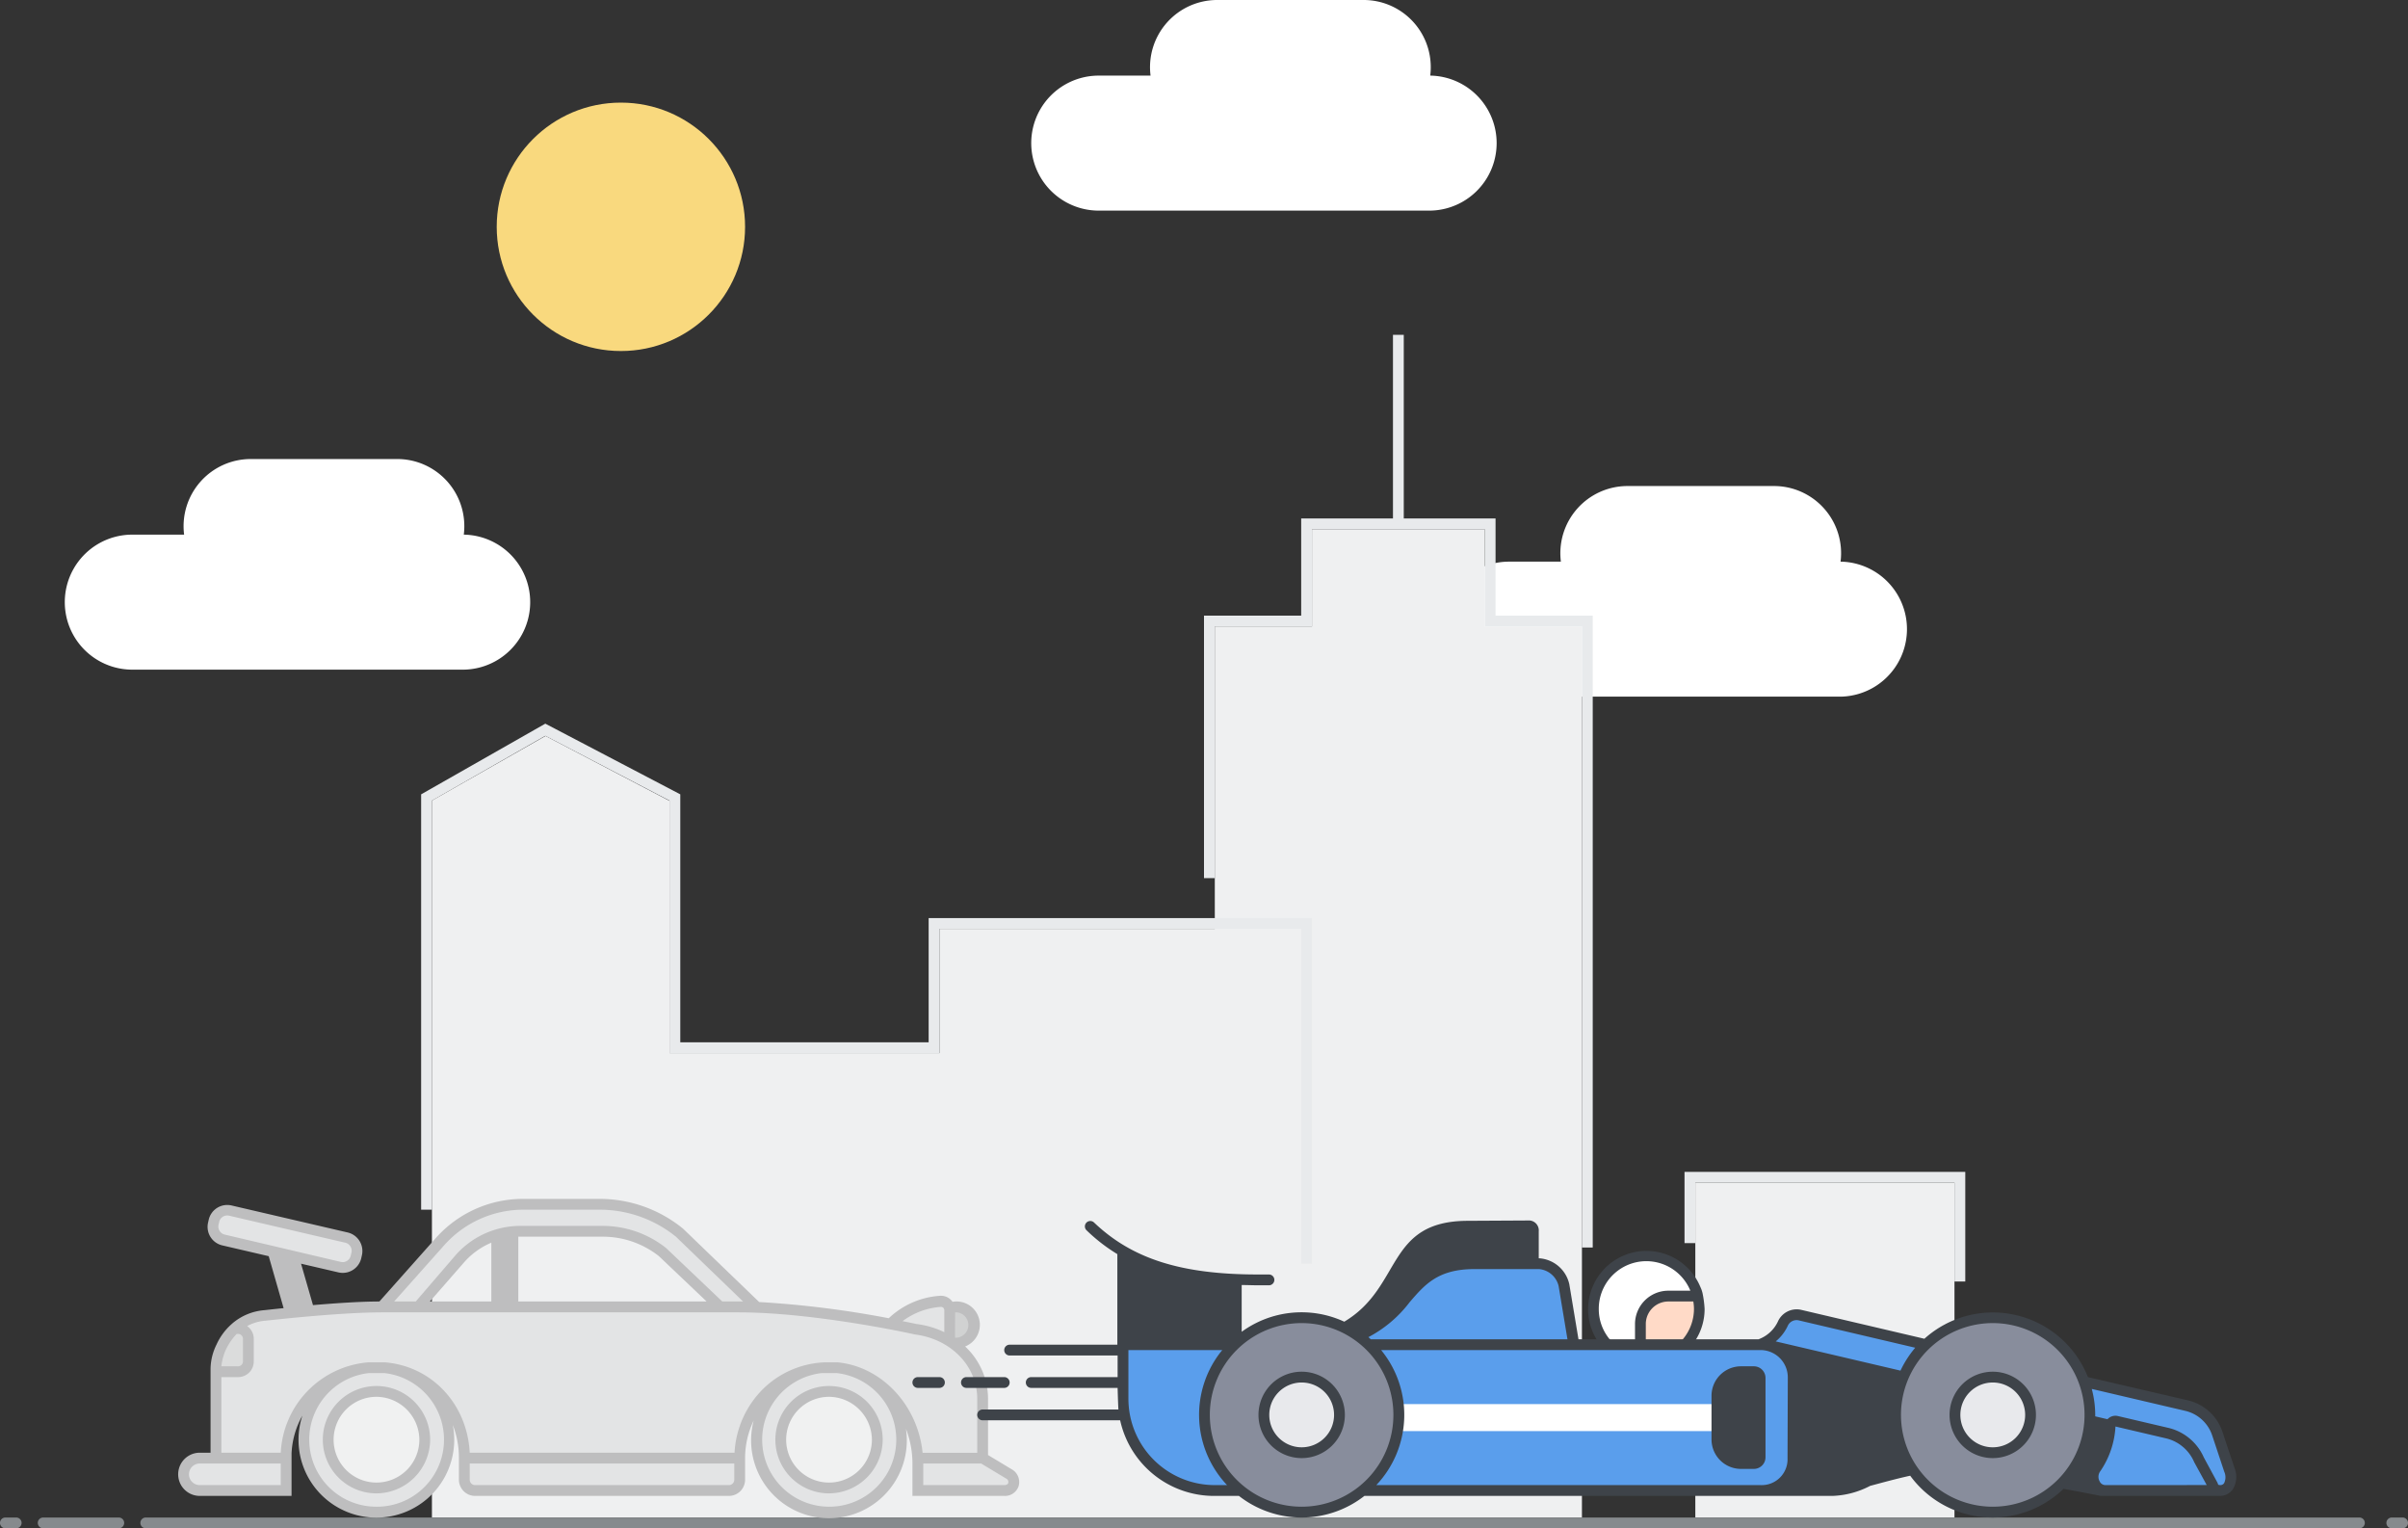 <svg xmlns="http://www.w3.org/2000/svg" width="446" height="283" viewBox="0 0 446 283"><rect x="0" y="0" width="446" height="283" fill="#333333" stroke="none"/><defs><style>.cls-1{fill:#f9d97e;}.cls-2{fill:#e8eaec;}.cls-3{fill:#fff;}.cls-4{fill:#eff0f1;}.cls-5{fill:#868a8d;}.cls-6{fill:#e3e4e5;}.cls-7{fill:#f0f1f1;}.cls-8{fill:#bebebf;}.cls-9{fill:#d1d2d2;}.cls-10{fill:#dbdcdc;}.cls-11{fill:#ffdac7;}.cls-12{fill:#3e4349;}.cls-13{fill:#5a9eec;}.cls-14{fill:#888d9c;}.cls-15{fill:#e8e9ec;}</style></defs><title>unicorn pro illustration - svg ready</title><g id="bg"><circle class="cls-1" cx="115" cy="42" r="23"/><path class="cls-2" d="M314,324v13.19h2V326h48v18.3h2V324Z" transform="translate(-2 -107)"/><path class="cls-3" d="M266.9,121a12.43,12.43,0,0,0-12.4-14h-27a12.44,12.44,0,0,0-12.4,14h-9.6a12.5,12.5,0,0,0,0,25h61a12.49,12.49,0,0,0,.4-25Z" transform="translate(-2 -107)"/><path class="cls-3" d="M342.9,211a12.43,12.43,0,0,0-12.4-14h-27a12.44,12.44,0,0,0-12.4,14h-9.6a12.5,12.5,0,0,0,0,25h61a12.49,12.49,0,0,0,.4-25Z" transform="translate(-2 -107)"/><path class="cls-3" d="M87.9,206a12.43,12.43,0,0,0-12.4-14h-27a12.44,12.44,0,0,0-12.4,14H26.5a12.5,12.5,0,0,0,0,25h61a12.49,12.49,0,0,0,.4-25Z" transform="translate(-2 -107)"/><path class="cls-2" d="M279,221V203H262V169h-2v34H243v18H225v48.6h2V223h18V205h32v18h18V338h2V221Z" transform="translate(-2 -107)"/><rect class="cls-4" x="314" y="219" width="48" height="62"/><polygon class="cls-4" points="275 98 243 98 243 116 225 116 225 172 174 172 174 195 124 195 124 148.3 101.04 136.28 80 148.25 80 281 225 281 241 281 293 281 293 116 275 116 275 98"/><path class="cls-2" d="M174,277v23H128V254.09L103,241,80,254.09V331h2V255.25l21-12,23,12V302h50V279h67v62h2V277Z" transform="translate(-2 -107)"/><path class="cls-5" d="M439,388H29a1,1,0,0,0,0,2H439a1,1,0,0,0,0-2Z" transform="translate(-2 -107)"/><path class="cls-5" d="M24,388H10a1,1,0,0,0,0,2H24a1,1,0,0,0,0-2Z" transform="translate(-2 -107)"/><path class="cls-5" d="M5,388H3a1,1,0,0,0,0,2H5a1,1,0,0,0,0-2Z" transform="translate(-2 -107)"/><path class="cls-5" d="M447,388h-2a1,1,0,0,0,0,2h2a1,1,0,0,0,0-2Z" transform="translate(-2 -107)"/></g><g id="modded_civvy_copy" data-name="modded civvy copy"><g id="wheel"><circle class="cls-6" cx="153.55" cy="266.59" r="13.41"/><circle class="cls-7" cx="153.55" cy="266.59" r="8.94"/><path class="cls-8" d="M155.55,383.53a9.94,9.94,0,1,1,9.94-9.94A10,10,0,0,1,155.55,383.53Zm0-17.88a7.94,7.94,0,1,0,7.94,7.94A8,8,0,0,0,155.55,365.65Z" transform="translate(-2 -107)"/></g><g id="wheel-2" data-name="wheel"><circle class="cls-6" cx="69.73" cy="266.59" r="13.41"/><circle class="cls-7" cx="69.73" cy="266.59" r="8.94"/><path class="cls-8" d="M71.73,383.53a9.94,9.94,0,1,1,9.94-9.94A10,10,0,0,1,71.73,383.53Zm0-17.88a7.94,7.94,0,1,0,7.94,7.94A8,8,0,0,0,71.73,365.65Z" transform="translate(-2 -107)"/></g><g id="body"><circle id="headlight" class="cls-9" cx="177.02" cy="245.35" r="3.35"/><rect class="cls-6" x="51.99" y="322.8" width="5.59" height="27.14" rx="2.52" ry="2.52" transform="translate(-287.23 206.29) rotate(-76.87)"/><path class="cls-6" d="M189,380l-5-3V366a12.2,12.2,0,0,0-6.1-10.64c.06,0,0-5.79,0-5.79a1.63,1.63,0,0,0-1.75-1.62,14.16,14.16,0,0,0-9.17,4.22,147.48,147.48,0,0,0-24.81-3.1l-14.29-13.79a23.37,23.37,0,0,0-14.8-5.28H98.85a20.58,20.58,0,0,0-15.39,6.91L72.72,349c-8.44,0-21.61,1.55-21.61,1.55-5.39.38-9.11,5-9.11,10.45v16H39a3,3,0,0,0,0,6H55v-6h0v-.06A16.77,16.77,0,0,1,72.55,360.2C81.56,360.63,88,368,88,377v4a2,2,0,0,0,2,2h47a2,2,0,0,0,2-2v-4a16.64,16.64,0,0,1,17.37-16.8c9,.43,15.63,8.78,15.63,17.8v5h16A1.62,1.62,0,0,0,189,380ZM79.43,349l7.78-9a15,15,0,0,1,11.21-5h15.23a17.83,17.83,0,0,1,11.1,3.89L135.38,349Z" transform="translate(-2 -107)"/><path id="tail_light" data-name="tail light" class="cls-10" d="M48,355v4a1.91,1.91,0,0,1-2,2H42v-.58A10.63,10.63,0,0,1,45.4,353l.6,0A1.91,1.91,0,0,1,48,355Z" transform="translate(-2 -107)"/></g><path id="outlines" class="cls-8" d="M189.6,379.2l-4.6-2.77V366a13.3,13.3,0,0,0-4.24-9.67,4.32,4.32,0,0,0-2.34-8.27,2.63,2.63,0,0,0-.37-.43,2.59,2.59,0,0,0-2-.68,15.22,15.22,0,0,0-9.44,4.15,183.17,183.17,0,0,0-24-3l-14.09-13.58A24.44,24.44,0,0,0,113.08,329H98.85a21.58,21.58,0,0,0-16.13,7.25L72.27,348c-3.75,0-8.34.34-12.3.67L57.76,341l6.92,1.61a3.52,3.52,0,0,0,4.23-2.63l.12-.53a3.53,3.53,0,0,0-2.63-4.23l-21.51-5a3.52,3.52,0,0,0-4.23,2.63l-.12.53a3.52,3.52,0,0,0,2.63,4.23l8.6,2,2.76,9.62c-2.1.21-3.46.37-3.49.37a10.4,10.4,0,0,0-6.05,2.5h0l-.13.12a11.2,11.2,0,0,0-2.76,3.76A10.38,10.38,0,0,0,41,360.42V376H39a4,4,0,0,0,0,8H56v-7.86a15.67,15.67,0,0,1,2-7,14.42,14.42,0,1,0,27.87,1.73A16.81,16.81,0,0,1,87,377v4a3,3,0,0,0,3,3h47a3,3,0,0,0,3-3v-4a16.14,16.14,0,0,1,1.59-6.95,14.42,14.42,0,1,0,28.21,1.54A17.81,17.81,0,0,1,171,378v6h17a2.66,2.66,0,0,0,2.65-1.77A2.71,2.71,0,0,0,189.6,379.2ZM178.9,350H179a2.35,2.35,0,0,1,0,4.71l-.12,0ZM176.24,349a.66.66,0,0,1,.46.15.69.69,0,0,1,.2.47v4.06a16.52,16.52,0,0,0-5.15-1.51s-1-.22-2.58-.53A13.38,13.38,0,0,1,176.24,349Zm-92-11.38A19.64,19.64,0,0,1,98.85,331h14.23a22.46,22.46,0,0,1,14.11,5l12.44,12h-3.85l-10.41-9.9a18.91,18.91,0,0,0-11.72-4.1H98.42a16,16,0,0,0-12,5.38L79,348h-4ZM132.88,348H98V336l.42,0h15.23a16.77,16.77,0,0,1,10.4,3.61ZM93,337.11V348H81.62L88,340.7A13.94,13.94,0,0,1,93,337.11Zm-49.38-1.5a1.53,1.53,0,0,1-1.14-1.83l.12-.53a1.52,1.52,0,0,1,1.83-1.14l21.51,5A1.53,1.53,0,0,1,67.08,339l-.12.53a1.53,1.53,0,0,1-1.83,1.14Zm.33,21.07A10.88,10.88,0,0,1,45.84,354H46a.92.92,0,0,1,1,1v4a.92.92,0,0,1-1,1H43A10.06,10.06,0,0,1,43.95,356.67ZM54,382H39a2,2,0,0,1,0-4H54Zm17.73,4a12.41,12.41,0,0,1-1.36-24.75l.18,0,.68,0c.32,0,.64,0,1,0l.65,0,.26,0A12.41,12.41,0,0,1,71.73,386ZM137,382H90a1,1,0,0,1-1-1v-3h49v3A1,1,0,0,1,137,382Zm18.55,4a12.41,12.41,0,0,1-1.38-24.74l.23,0,.67,0H156l.61,0,.39,0A12.41,12.41,0,0,1,155.55,386Zm1.62-26.73-.32,0-.43,0c-.25,0-.5,0-.75,0h-.12c-.3,0-.6,0-.9,0A17.28,17.28,0,0,0,143.53,364a18,18,0,0,0-5.48,12H89c-.46-9-7-16-15.65-16.73l-.25,0-.46,0h-.39l-.48,0-.54,0-.8,0-.27,0A17.67,17.67,0,0,0,54,376H43V362h3a2.9,2.9,0,0,0,3-3v-4a2.91,2.91,0,0,0-1.22-2.45,8.48,8.48,0,0,1,3.45-1c.13,0,13.33-1.54,21.61-1.54h65.95c14.08,0,32.34,4,32.62,4.09,6.71.83,11.59,5.85,11.59,11.91v10H172.88C172,367.23,165.35,360.07,157.17,359.27Zm31.58,22.33c-.08.25-.36.4-.75.4H173v-4h10.72l4.71,2.83A.72.72,0,0,1,188.75,381.6Z" transform="translate(-2 -107)"/></g><g id="f1"><g id="driver"><circle id="face" class="cls-11" cx="304.95" cy="242.43" r="9.81"/><path class="cls-3" d="M316.47,347H311a5.17,5.17,0,0,0-5.17,5.17v7h0A9.81,9.81,0,1,1,316.47,347Z" transform="translate(-2 -107)"/><path class="cls-12" d="M317.34,346.47a5.46,5.46,0,0,0-.39-1.13,10.81,10.81,0,0,0-20.81,4.09,10.69,10.69,0,0,0,2.25,6.57h2.73a8.71,8.71,0,0,1-3-6.57A8.81,8.81,0,0,1,315.08,346H311a6.18,6.18,0,0,0-6.17,6.17V356h2v-3.78A4.17,4.17,0,0,1,311,348h4.63a9,9,0,0,1,.12,1.38,8.76,8.76,0,0,1-3,6.57h2.73a10.69,10.69,0,0,0,2.24-6.57A19.19,19.19,0,0,0,317.34,346.47Z" transform="translate(-2 -107)"/></g><g id="body-2" data-name="body"><path class="cls-13" d="M225.09,369a17.89,17.89,0,0,1,5.56-13H210.09l0,10.09a16.84,16.84,0,0,0,17,16.91h4.69A18,18,0,0,1,225.09,369Z" transform="translate(-2 -107)"/><path class="cls-13" d="M414.94,379.2l-2.26-6.77a7.84,7.84,0,0,0-5.65-5.15l-71.63-16.79a2.78,2.78,0,0,0-3.18,1.59,7.44,7.44,0,0,1-4.32,3.93H293.52l-1.84-11a5.11,5.11,0,0,0-4.59-4h-12c-12.52,0-11.3,9.35-21.54,13.36a17.87,17.87,0,0,1,2,1.7c.41.39.79.8,1.16,1.22l0,0c.34.4.66.81,1,1.23l.32.48c.19.29.38.58.55.88l.34.6c.15.28.29.57.43.86s.2.43.3.65.26.66.38,1c.06.17.13.34.19.52h0A18,18,0,0,1,254.4,383h87c8.79,0,15.87-10.85,28.21-8.59,6.33,1.16,13.85,2.62,20.84,4l-.35.57a2.55,2.55,0,0,0,2,4h19a.89.89,0,0,0,.72-.26l1.28.26C415.06,383,415.56,381.07,414.94,379.2Z" transform="translate(-2 -107)"/></g><rect id="stripe" class="cls-3" x="258.09" y="260" width="60" height="5"/><g id="wheel-3" data-name="wheel"><circle class="cls-14" cx="241.09" cy="262" r="18"/><circle class="cls-15" cx="241.09" cy="262" r="7"/><path class="cls-12" d="M243.09,377a8,8,0,1,1,8-8A8,8,0,0,1,243.09,377Zm0-14a6,6,0,1,0,6,6A6,6,0,0,0,243.09,363Z" transform="translate(-2 -107)"/></g><g id="wheel-4" data-name="wheel"><circle class="cls-14" cx="369.09" cy="262" r="18"/><circle class="cls-15" cx="369.09" cy="262" r="7"/><path class="cls-12" d="M371.09,377a8,8,0,1,1,8-8A8,8,0,0,1,371.09,377Zm0-14a6,6,0,1,0,6,6A6,6,0,0,0,371.09,363Z" transform="translate(-2 -107)"/></g><path id="side_intake" data-name="side intake" class="cls-12" d="M322.46,253h2.38a2.16,2.16,0,0,1,2.16,2.16v14.68a2.16,2.16,0,0,1-2.16,2.16h-2.38a5.46,5.46,0,0,1-5.46-5.46v-8.08A5.46,5.46,0,0,1,322.46,253Z"/><g id="outlines-2" data-name="outlines"><path class="cls-12" d="M415.89,378.89l-2.26-6.77a8.87,8.87,0,0,0-6.37-5.81L388.72,362a18.94,18.94,0,0,0-30.29-7.1l-22.81-5.35a3.8,3.8,0,0,0-4.32,2.15A6.39,6.39,0,0,1,327.7,355H294.36l-1.7-10.2a6.14,6.14,0,0,0-5.57-4.8H287v-5a1.84,1.84,0,0,0-2-2l-11.08.06c-15.32,0-12.1,12.21-22.94,18.68a18.83,18.83,0,0,0-19,1.87v-8.66c1,0,2,.05,3.09.05h2a1,1,0,1,0-.08-2c-.39,0-.86,0-1.31,0h-.65c-14.23,0-23.32-2.88-30.4-9.63a1,1,0,0,0-1.38,1.45,32.18,32.18,0,0,0,5.7,4.41V356H189a1,1,0,0,0,0,2h20v4H193a1,1,0,0,0,0,2h16s.09,3.37.15,4H184a1,1,0,0,0,0,2h25.47a17.81,17.81,0,0,0,17.62,14h4.38a18.87,18.87,0,0,0,23.24,0h86.67a16.18,16.18,0,0,0,7-1.86c2.4-.64,4.93-1.34,7.42-1.88a18.9,18.9,0,0,0,28.39,2.43c2.36.43,4.69.86,6.87,1.31,0,0,22,0,22,0a2.93,2.93,0,0,0,2.47-1.19A4.4,4.4,0,0,0,415.89,378.89ZM263.08,348.14c2.83-3.29,5.27-6.14,12-6.14h12a4.1,4.1,0,0,1,3.6,3.13l1.64,9.87H255.89l-.44-.4A23,23,0,0,0,263.08,348.14Zm-36,33.86A16,16,0,0,1,211,366v-9h17.38l-.38.47A18.92,18.92,0,0,0,229.27,382Zm16,4a17,17,0,1,1,17-17A17,17,0,0,1,243.09,386Zm90-9a4.79,4.79,0,0,1-5,5H256.91a18.92,18.92,0,0,0,.9-25h70a5.06,5.06,0,0,1,5.32,5Zm-2.19-21.61a8.16,8.16,0,0,0,2.24-2.9,1.78,1.78,0,0,1,2-1l21.6,5.07A19.19,19.19,0,0,0,354,360.8ZM371.09,386a17,17,0,1,1,17-17A17,17,0,0,1,371.09,386ZM392,382a1.2,1.2,0,0,1-1.13-.73,1.72,1.72,0,0,1,.07-1.74,16.19,16.19,0,0,0,2.88-8.38l9.22,2.16a7.57,7.57,0,0,1,5.36,4.44l2.32,4.24Zm21.94-.36a.86.86,0,0,1-.76.36l-.33-.06a2.39,2.39,0,0,0-.2-.5l-2.47-4.57a9.58,9.58,0,0,0-6.7-5.5l-9.22-2.16a2,2,0,0,0-1.92.59l-2.27-.53c0-.09,0-.18,0-.26a18.91,18.91,0,0,0-.64-4.82l17.36,4.07a6.92,6.92,0,0,1,4.93,4.5l2.25,6.77A2.49,2.49,0,0,1,413.94,381.64Z" transform="translate(-2 -107)"/><path class="cls-12" d="M189,363a1,1,0,0,0-1-1h-7a1,1,0,0,0,0,2h7A1,1,0,0,0,189,363Z" transform="translate(-2 -107)"/><path class="cls-12" d="M176,362h-4a1,1,0,0,0,0,2h4a1,1,0,0,0,0-2Z" transform="translate(-2 -107)"/></g></g></svg>
